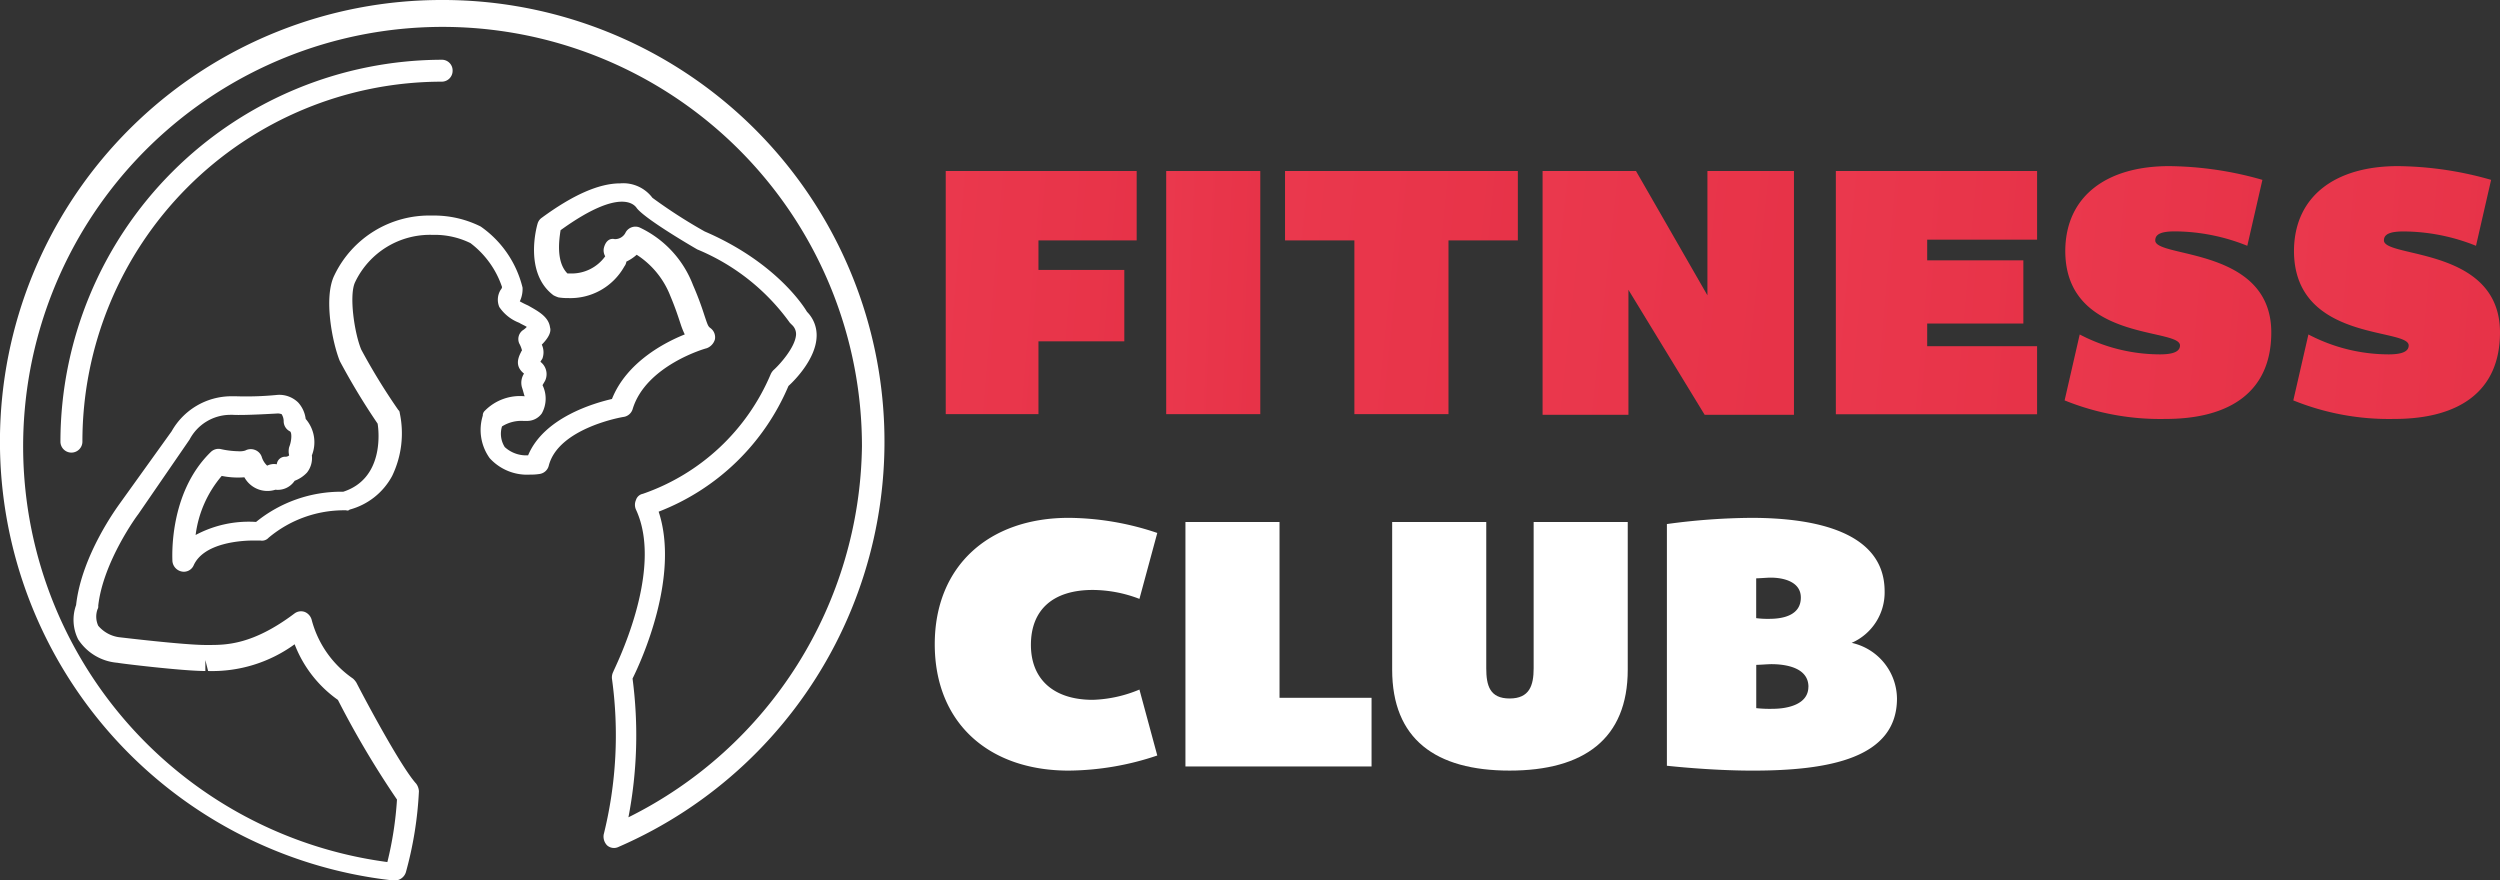 <svg xmlns="http://www.w3.org/2000/svg" xmlns:xlink="http://www.w3.org/1999/xlink" viewBox="0 0 205.728 72.457"><rect x="0" y="0" width="205.728" height="72.457" fill="#333333" stroke="none"/><defs><style>.a{fill:#fff;}.b{fill:url(#a);}</style><linearGradient id="a" x2="7.923" y2="0.837" gradientUnits="objectBoundingBox"><stop offset="0" stop-color="#ea384d"/><stop offset="1" stop-color="#d31027"/></linearGradient></defs><path class="a" d="M36.341,0a36.336,36.336,0,0,0-3.956,72.457H32.5a.967.967,0,0,0,.9-.678,30.347,30.347,0,0,0,1.074-6.669,1.185,1.185,0,0,0-.226-.622c-1.187-1.3-3.956-6.443-4.917-8.308a1.5,1.5,0,0,0-.283-.339,8.484,8.484,0,0,1-3.391-4.8.973.973,0,0,0-.565-.678.9.9,0,0,0-.848.113c-3.448,2.6-5.652,2.6-7.065,2.6H16.9c-1.752,0-6.952-.622-6.952-.622a2.735,2.735,0,0,1-1.865-.961,1.8,1.8,0,0,1-.057-1.356.424.424,0,0,0,.057-.283c.4-3.617,3.222-7.46,3.278-7.517L15.6,36.172a3.8,3.8,0,0,1,3.335-2.035h.226c.961.057,3.674-.113,3.73-.113a1.15,1.15,0,0,1,.283.057,1.091,1.091,0,0,1,.17.565.932.932,0,0,0,.509.848c.17.057.17.735-.057,1.3a1.373,1.373,0,0,0,0,.678.432.432,0,0,1-.283.113.69.69,0,0,0-.735.622,1.243,1.243,0,0,0-.791.113,1.632,1.632,0,0,1-.452-.735.933.933,0,0,0-.565-.565.956.956,0,0,0-.791.057,1.564,1.564,0,0,1-.565.057,7.321,7.321,0,0,1-1.413-.17.905.905,0,0,0-.848.226c-3.5,3.391-3.165,8.76-3.165,8.986a.957.957,0,0,0,.735.848.88.88,0,0,0,1.017-.509c.848-1.865,3.956-2.035,4.917-2.035h.565a.727.727,0,0,0,.678-.226,9.651,9.651,0,0,1,6.33-2.261h.057a.249.249,0,0,0,.283-.057,5.614,5.614,0,0,0,3.5-2.769,8.068,8.068,0,0,0,.622-5.2.294.294,0,0,0-.113-.226,51.11,51.11,0,0,1-3.052-4.974c-.565-1.356-1.017-4.465-.509-5.539a6.822,6.822,0,0,1,6.387-3.9,6.663,6.663,0,0,1,3.109.678,7.54,7.54,0,0,1,2.6,3.617.428.428,0,0,1-.113.226,1.541,1.541,0,0,0-.113,1.413,3.453,3.453,0,0,0,1.639,1.3c.17.113.452.226.622.339a1.5,1.5,0,0,1-.339.283.905.905,0,0,0-.283,1.074,2.362,2.362,0,0,1,.226.565c0,.057-.057.057-.057.113-.4.735-.4,1.3.226,1.809h0a1.385,1.385,0,0,0-.17,1.13c.113.339.17.622.226.735h0A4.057,4.057,0,0,0,39.9,33.8a.513.513,0,0,0-.17.4,3.982,3.982,0,0,0,.565,3.5,4.153,4.153,0,0,0,3.335,1.356A4.467,4.467,0,0,0,44.424,39a.909.909,0,0,0,.735-.678c.791-3.109,6.1-4.013,6.161-4.013a.921.921,0,0,0,.735-.622c1.074-3.617,6.047-5.03,6.1-5.03a1.1,1.1,0,0,0,.678-.735.937.937,0,0,0-.339-.9c-.226-.17-.226-.17-.565-1.187a25.182,25.182,0,0,0-.9-2.374,8.627,8.627,0,0,0-4.408-4.748.921.921,0,0,0-1.13.4.966.966,0,0,1-.9.565c-.509-.113-.791.283-.9.735a.973.973,0,0,0,.113.678,3.4,3.4,0,0,1-2.882,1.413h-.226c-.961-.961-.678-2.826-.565-3.561,5.087-3.674,6.161-1.978,6.274-1.809.678.848,3.9,2.769,4.974,3.391A17.711,17.711,0,0,1,65,26.564l.17.17a1.026,1.026,0,0,1,.339.791c-.057,1.074-1.413,2.543-1.865,2.939a1.182,1.182,0,0,0-.226.339A17.707,17.707,0,0,1,52.9,40.637a.737.737,0,0,0-.565.509.963.963,0,0,0,0,.791c2.374,5.087-1.865,13.225-1.865,13.338a1.019,1.019,0,0,0-.113.565,33.858,33.858,0,0,1-.678,12.83,1.043,1.043,0,0,0,.283.9.856.856,0,0,0,.961.113A36.347,36.347,0,0,0,36.341,0ZM51.714,67.257a35.693,35.693,0,0,0,.339-11.417c.735-1.469,3.9-8.421,2.148-13.734A19.047,19.047,0,0,0,64.883,31.763c.565-.509,2.261-2.261,2.317-4.069a2.724,2.724,0,0,0-.791-2.035c-.4-.678-2.769-4.182-8.421-6.613a42.256,42.256,0,0,1-4.3-2.769,3,3,0,0,0-2.656-1.187c-1.752,0-3.9.961-6.443,2.826a.879.879,0,0,0-.339.452c-.057.17-1.187,4.069,1.3,5.934a2.756,2.756,0,0,0,.4.17,4.467,4.467,0,0,0,.791.057,5.084,5.084,0,0,0,4.635-2.6.844.844,0,0,0,.17-.4,3.689,3.689,0,0,0,.848-.565,7.078,7.078,0,0,1,2.769,3.391c.452,1.074.678,1.809.848,2.317a6.579,6.579,0,0,0,.339.848c-1.7.678-4.8,2.317-5.991,5.313-1.469.339-5.6,1.526-6.9,4.635h0a2.606,2.606,0,0,1-1.922-.678,2.044,2.044,0,0,1-.226-1.7,2.973,2.973,0,0,1,1.752-.452h.339a1.474,1.474,0,0,0,1.187-.622,2.5,2.5,0,0,0,.057-2.317c.057-.113.17-.283.226-.4a1.273,1.273,0,0,0-.4-1.526c.057-.113.113-.17.17-.283a1.5,1.5,0,0,0-.057-1.13c.791-.791.735-1.243.678-1.413-.113-.9-1.017-1.356-1.809-1.809a7.568,7.568,0,0,1-.678-.339h0a2.38,2.38,0,0,0,.226-1.13,8.606,8.606,0,0,0-3.448-5.03,8.591,8.591,0,0,0-4.013-.9,8.648,8.648,0,0,0-8.026,4.917c-.9,1.809-.17,5.539.452,7.065a55.912,55.912,0,0,0,3.109,5.143c.113.678.509,4.521-2.826,5.6h-.113a11.12,11.12,0,0,0-7.065,2.487,9.271,9.271,0,0,0-4.974,1.074,9.261,9.261,0,0,1,2.148-4.861,6.77,6.77,0,0,0,1.865.113A2.161,2.161,0,0,0,22.664,40.3a1.67,1.67,0,0,0,1.583-.735,2.669,2.669,0,0,0,1.017-.678,1.923,1.923,0,0,0,.4-1.413,2.927,2.927,0,0,0-.509-3,2.454,2.454,0,0,0-.622-1.356,2.218,2.218,0,0,0-1.7-.622h0a26.3,26.3,0,0,1-3.448.113h-.4a5.65,5.65,0,0,0-4.861,2.882l-4.3,5.991c-.113.17-3.109,4.182-3.561,8.308a3.581,3.581,0,0,0,.17,2.826A4.251,4.251,0,0,0,9.665,54.54c.226.057,5.369.678,7.234.678v-.9l.226.9a11.532,11.532,0,0,0,7.121-2.2,9.976,9.976,0,0,0,3.561,4.578,76.191,76.191,0,0,0,4.861,8.2,28.833,28.833,0,0,1-.791,5.143A34.513,34.513,0,1,1,70.931,36.737,34.589,34.589,0,0,1,51.714,67.257ZM37.246,5.821a.893.893,0,0,1-.9.9A29.6,29.6,0,0,0,6.782,36.341a.9.9,0,1,1-1.809,0A31.466,31.466,0,0,1,36.4,4.917.882.882,0,0,1,37.246,5.821Z"/><g transform="translate(76.922 42.615)"><path class="a" d="M152.943,89.53l1.469,5.426a23.218,23.218,0,0,1-7.291,1.243c-6.613,0-11.021-3.956-11.021-10.4s4.465-10.4,11.021-10.4a23.218,23.218,0,0,1,7.291,1.243l-1.469,5.426a10.814,10.814,0,0,0-3.843-.735c-3.278,0-5.087,1.639-5.087,4.521,0,2.826,1.865,4.521,5.087,4.521A10.716,10.716,0,0,0,152.943,89.53Z" transform="translate(-136.1 -75.4)"/><path class="a" d="M180.343,90.469h7.573v5.652H172.6V76h7.743Z" transform="translate(-151.971 -75.661)"/><path class="a" d="M222.086,76V88.151c0,5.708-3.617,8.308-9.721,8.308s-9.665-2.6-9.665-8.308V76h7.743V88.038c0,1.413.283,2.487,1.922,2.487s1.978-1.074,1.978-2.487V76Z" transform="translate(-165.059 -75.661)"/><path class="a" d="M249.765,96.2c-2.656,0-5.426-.226-7.065-.4V75.909a53.47,53.47,0,0,1,6.952-.509c5.2,0,10.965,1.13,10.965,6.047a4.525,4.525,0,0,1-2.713,4.239,4.747,4.747,0,0,1,3.73,4.578C261.634,95.181,256.038,96.2,249.765,96.2Zm.283-12.547a7.206,7.206,0,0,0,1.074.057c1.13,0,2.6-.283,2.6-1.752,0-1.3-1.413-1.639-2.487-1.639-.283,0-.9.057-1.187.057Zm4.3,5.652c0-1.583-1.865-1.865-3.052-1.865-.283,0-.961.057-1.243.057v3.561a10.022,10.022,0,0,0,1.356.056C252.591,91.112,254.343,90.773,254.343,89.3Z" transform="translate(-182.451 -75.4)"/></g><g transform="translate(77.826 13.677)"><path class="b" d="M145.33,30.552v2.487h7.065v5.878H145.33v5.991H137.7V24.9h15.712v5.708H145.33Z" transform="translate(-137.7 -24.504)"/><path class="b" d="M177.543,44.908H169.8V24.9h7.743Z" transform="translate(-151.658 -24.504)"/><path class="b" d="M200.551,44.908h-7.743v-14.3H187.1V24.9h19.16v5.708h-5.708Z" transform="translate(-159.18 -24.504)"/><path class="b" d="M245.286,24.9V44.964h-7.347l-6.274-10.286V44.964H224.6V24.9h7.687l5.878,10.23V24.9Z" transform="translate(-175.485 -24.504)"/><path class="b" d="M274.817,30.5v1.752h7.913v5.2h-7.913v1.865h9.043v5.6H267.3V24.9h16.56v5.652h-9.043Z" transform="translate(-194.052 -24.504)"/><path class="b" d="M317.612,37.877c0,4.917-3.448,7.121-8.7,7.121a20.956,20.956,0,0,1-8.308-1.526l1.243-5.426a14.259,14.259,0,0,0,6.613,1.639c1.3,0,1.639-.339,1.639-.735,0-1.469-9.5-.283-9.439-7.856.057-4.465,3.448-6.9,8.534-6.9a28.577,28.577,0,0,1,7.687,1.13l-1.243,5.426a16.148,16.148,0,0,0-5.935-1.187c-1.017,0-1.639.17-1.639.735C308,31.773,317.612,30.813,317.612,37.877Z" transform="translate(-208.531 -24.2)"/><path class="b" d="M350.912,37.877c0,4.917-3.448,7.121-8.7,7.121a20.957,20.957,0,0,1-8.308-1.526l1.243-5.426a14.258,14.258,0,0,0,6.613,1.639c1.3,0,1.639-.339,1.639-.735,0-1.469-9.5-.283-9.439-7.856.057-4.465,3.448-6.9,8.534-6.9a28.577,28.577,0,0,1,7.687,1.13l-1.243,5.426A16.147,16.147,0,0,0,343,29.569c-1.017,0-1.639.17-1.639.735C341.36,31.773,350.912,30.813,350.912,37.877Z" transform="translate(-223.011 -24.2)"/></g></svg>